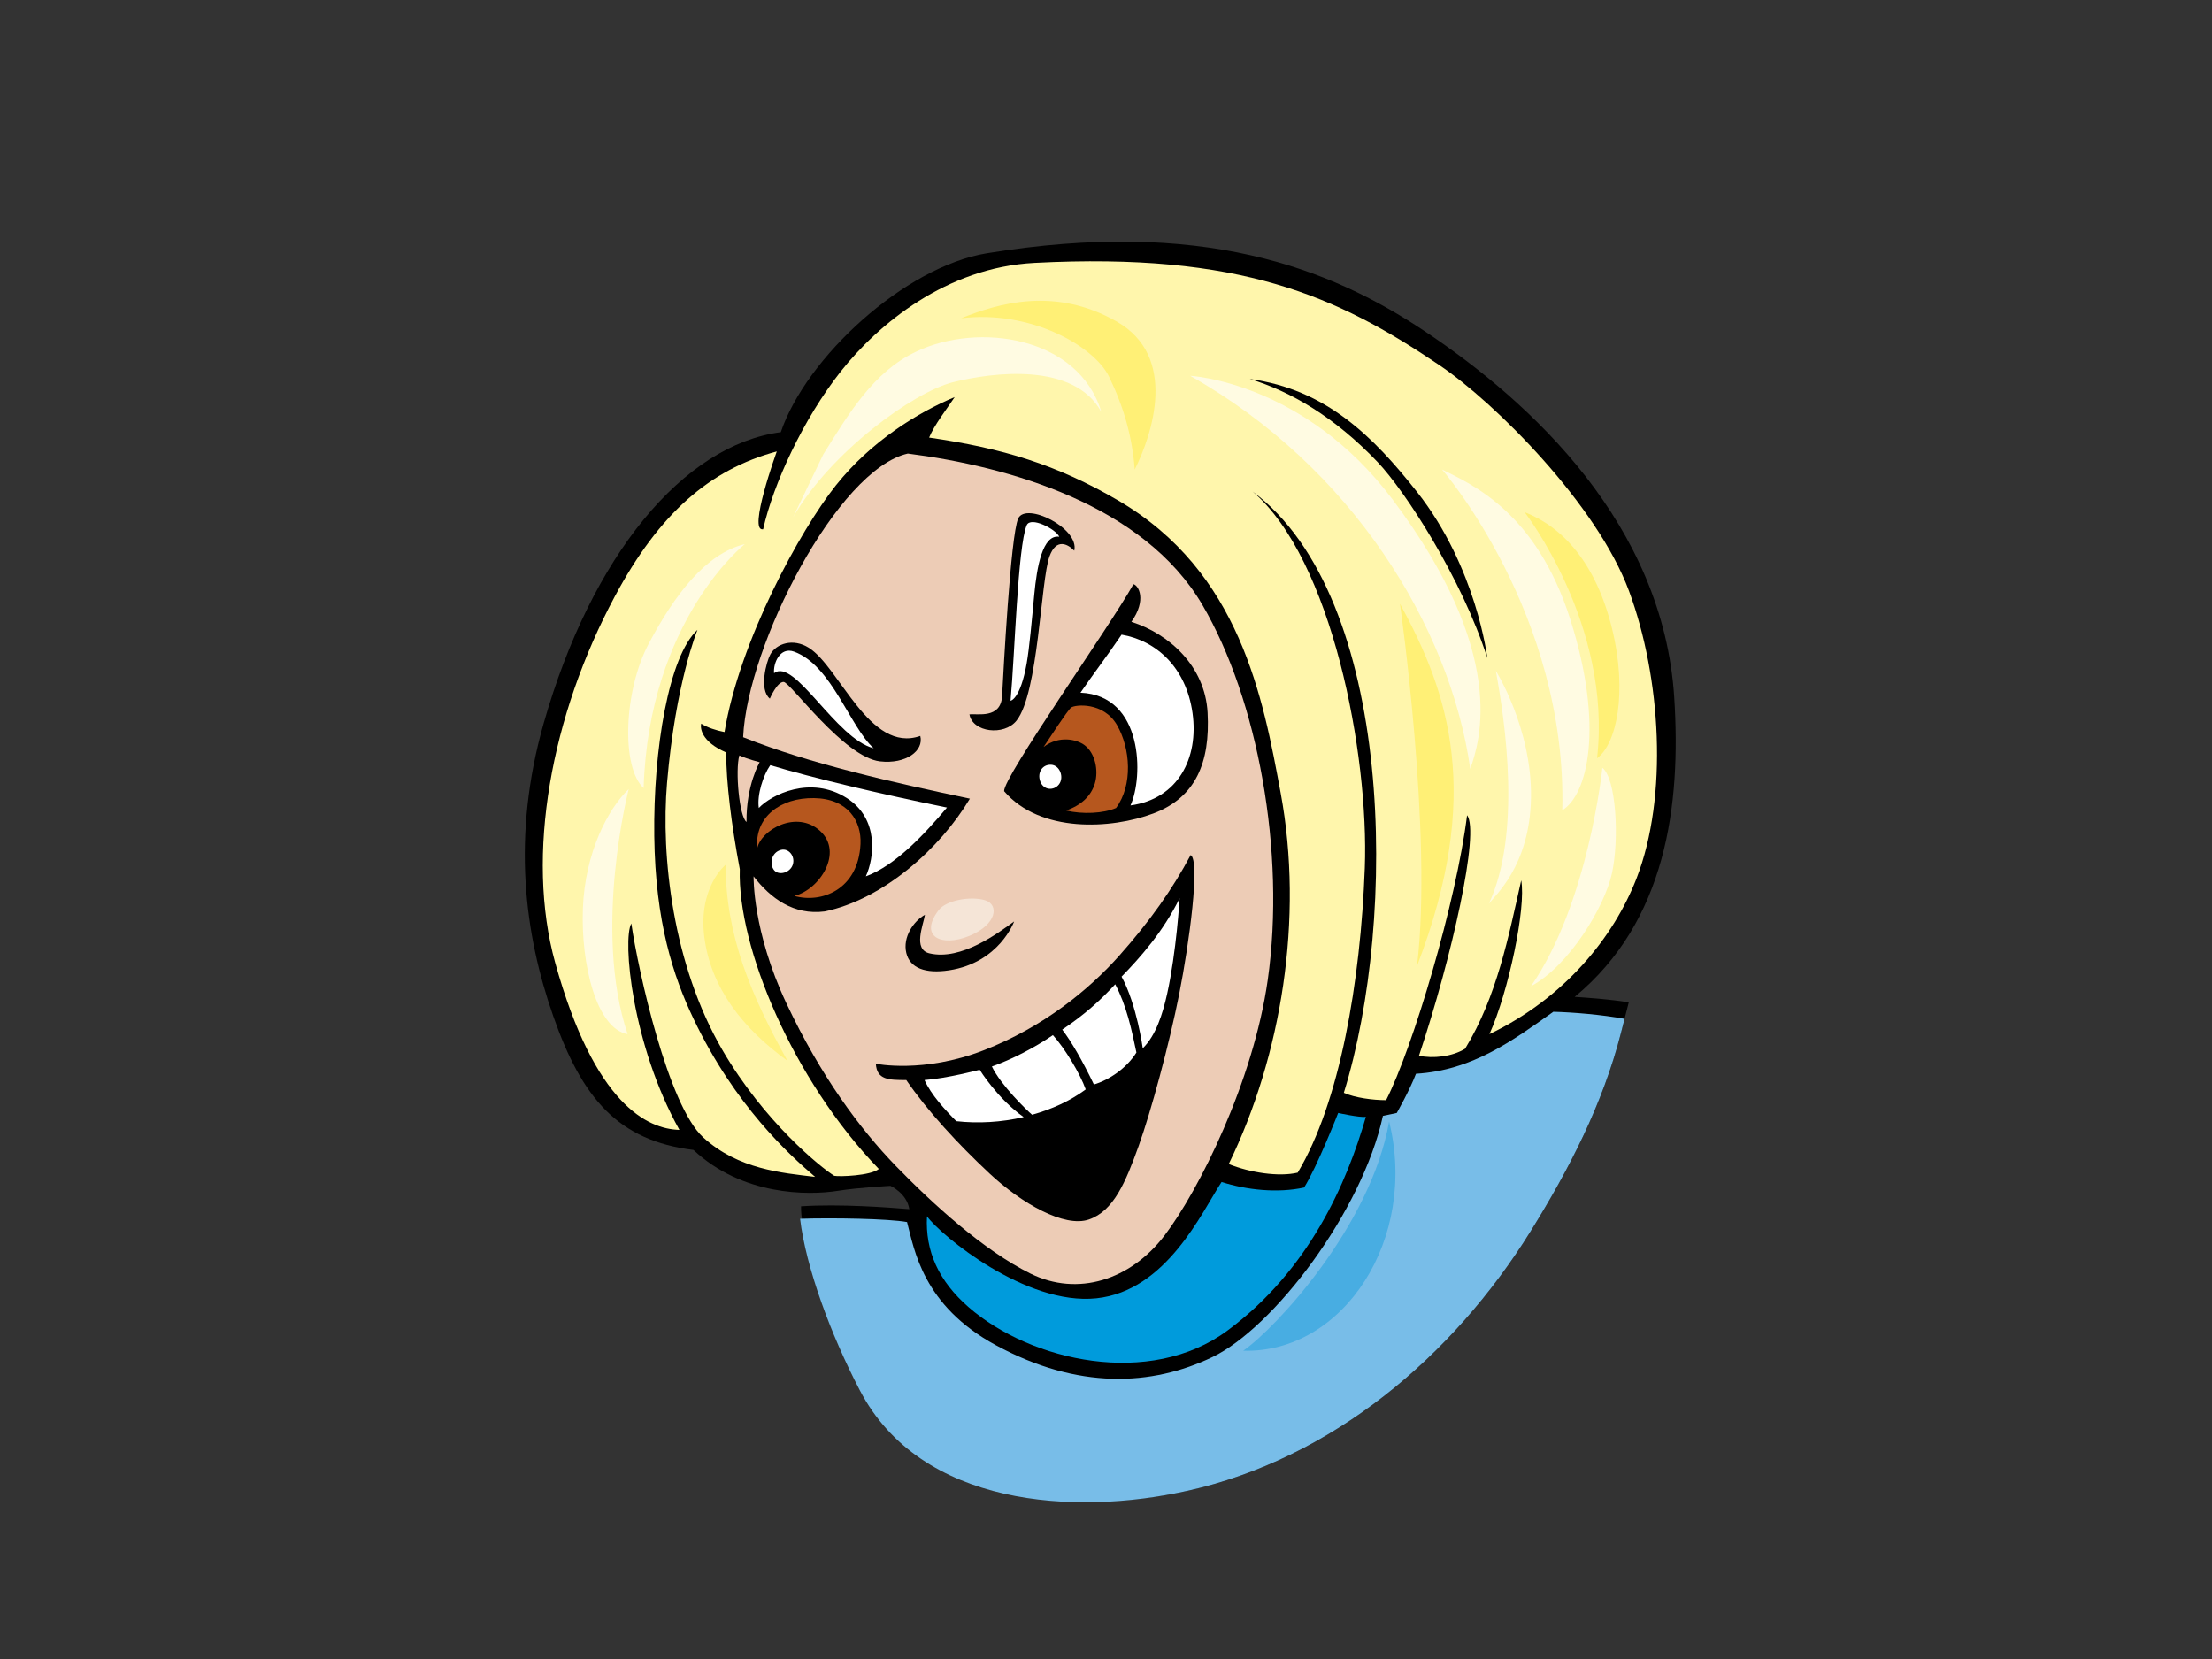 <?xml version="1.0" encoding="utf-8"?>
<!-- Generator: Adobe Illustrator 17.0.0, SVG Export Plug-In . SVG Version: 6.00 Build 0)  -->
<!DOCTYPE svg PUBLIC "-//W3C//DTD SVG 1.1//EN" "http://www.w3.org/Graphics/SVG/1.1/DTD/svg11.dtd">
<svg version="1.1" id="Layer_1" xmlns="http://www.w3.org/2000/svg" xmlns:xlink="http://www.w3.org/1999/xlink" x="0px" y="0px"
	 width="800px" height="600px" viewBox="0 0 800 600" enable-background="new 0 0 800 600" xml:space="preserve">
<rect x="0" y="0" width="800" height="600" fill="#333333" stroke="none"/>
<g>
	<path d="M250.797,415.887c17.643,16.527,41.35,16.527,52.338,14.772c7.26-1.16,18.914-1.783,18.914-1.783s5.924,2.67,6.816,8.436
		c-7.821-0.637-25.066-1.948-39.153-1.039c-0.353,14.968,15.944,47.112,21.442,61.121c17.355,44.256,77.424,50.82,118.115,41.824
		c52.496-11.609,96.199-48.684,124.21-93.766c14.015-22.556,26.138-46.042,32.757-71.843c0.955-3.711,1.886-7.423,2.837-11.119
		c-7.168-1.133-14.783-1.639-19.569-1.968c33.132-27.353,38.524-69.351,35.996-108.369c-4.036-62.331-51.18-106.316-90.319-132.426
		c-34.49-23.008-80.791-40.828-158.349-28.124c-29.61,4.85-65.326,37.711-74.446,64.692c-35.19,4.614-68.414,44.462-85.764,105.287
		c-11.701,41.023-6.915,76.315,3.487,105.985C210.509,397.231,223.526,412.535,250.797,415.887z"/>
	<path fill="#FFF6AC" d="M520.574,132.057c20.335,13.764,57.018,50.468,68.576,81.678c11.558,31.206,14.257,74.358,2.695,104.023
		c-8.261,21.212-25.987,43.198-53.168,56.247c6.935-15.41,13.301-45.824,11.489-55.611c-4.551,20.165-8.793,42.13-20.297,60.889
		c-4.714,2.899-11.601,3.624-16.676,2.538c11.999-35.939,22.02-81.015,17.397-86.986c-3.947,31.603-19.653,84.18-29.284,103.058
		c-4.717,0-11.305-0.85-15.294-2.664c19.57-63.063,18.378-179.183-32.979-217.455c28.626,24.402,42.109,94.905,40.567,136.129
		c-1.541,41.227-9.051,84.82-24.27,110.192c-6.879,1.632-17.243-0.012-24.946-3.095c19.046-39.122,27.199-88.807,18.799-134.139
		c-6.384-34.433-14.659-80.062-58.716-105.824c-22.24-13.006-41.856-18.928-68.442-22.782c1.931-4.624,6.164-10.016,9.248-14.639
		c-13.047,5.436-30.16,15.806-43.012,31.982c-12.854,16.178-34.792,56.179-40.228,89.159c-3.079-0.586-6.295-1.663-8.444-3.042
		c-0.359,1.45-0.153,6.439,9.044,10.422c0,10.734,1.851,25.955,4.921,42.213c-0.878,28.067,19.152,76.225,50.292,108.425
		c-3.012,2.476-14.296,2.834-16.115,2.476c-5.005-3.082-25.426-19.652-40.45-45.464c-17.958-30.845-22.308-69.988-20.034-96.701
		c3.082-36.216,11.003-55.297,11.003-55.297c-10.409,9.545-16.011,43.354-15.626,74.561c0.383,31.206,6.934,50.854,14.17,66.061
		c14.99,31.485,34.836,49.413,44.007,57.225c-11.965-1.449-27.741-2.697-40.454-14.254c-12.716-11.558-23.501-60.104-26.023-77.404
		c-3.258,5.802,0.209,43.883,17.397,74.664c-11.413-0.342-30.611-8.89-44.93-60.446c-10.794-38.861-1.54-89.381,21.579-132.533
		c16.043-29.953,34.277-45.854,58.557-52.396c0,0-10.585,29.246-4.929,28.15c3.617-16.305,14.551-39.978,28.052-57.047
		c13.495-17.073,38.144-37.643,70.116-39.299C448.525,91.215,483.602,107.034,520.574,132.057z"/>
	<path d="M512.484,177.904c21.57,27.353,25.426,60.1,25.426,60.1c-9.248-28.895-29.73-60.434-39.685-70.891
		c-15.409-16.178-31.363-25.564-46.233-30.047C479.573,140.78,496.719,157.918,512.484,177.904z"/>
	<path fill="#EDCCB6" d="M434.879,218.802c19.942,34.045,30.214,89.323,23.611,135.664c-5.25,36.842-24.992,76.176-37.32,92.358
		c-12.328,16.181-31.452,22.202-48.476,13.798c-17.019-8.406-35.515-25.355-48.615-38.841
		c-13.098-13.483-27.348-32.748-39.68-58.945c-12.33-26.198-11.854-45.889-11.854-45.889c6.163,7.97,14.495,14.131,25.732,12.683
		c21.019-4.351,41.603-22.547,52.488-40.785c-27.125-5.706-58.266-12.696-82.003-22.224c1.532-33.412,34.13-96.811,59.558-102.584
		C364.534,168.661,413.576,182.424,434.879,218.802z"/>
	<path d="M388.52,199.157c-2.349-2.426-6.497-4.623-8.941,2.021c-3.221,8.733-3.983,49.502-11.956,59.465
		c-4.485,5.609-15.925,4.226-17.012-2.298c2.913-0.304,11.347,1.689,11.806-6.589c0.455-8.278,3.061-58.086,5.82-64.22
		C370.996,181.402,390.463,191.056,388.52,199.157z"/>
	<path fill="#FFFFFF" d="M383.104,194.124c-6.13-0.921-8.122,11.188-9.043,20.848c-0.918,9.653-1.778,19.444-2.756,24.982
		c-2.302,13.025-5.825,13.488-5.825,13.488c1.527-16.557,2.606-55.637,5.825-63.456
		C372.694,186.609,381.877,191.364,383.104,194.124z"/>
	<path d="M409.179,224.889c13.619,4.335,26.645,15.985,27.564,32.843c0.986,18.091-4.346,30.709-19.57,36.442
		c-15.223,5.737-40.971,7.186-54.025-8.032c-0.359-5.077,38.033-59.218,46.772-74.853
		C411.736,211.656,414.825,216.964,409.179,224.889z"/>
	<path fill="#FFFFFF" d="M431.287,257.87c2.292,16.338-5.239,31.055-22.438,33.425c4.707-10.145,4.749-39.847-18.087-40.767
		c4.708-6.887,9.35-12.876,14.867-20.998C418.317,231.708,428.995,241.531,431.287,257.87z"/>
	<path d="M332.832,266.159c1.383,5.367-5.212,10.27-14.561,9.2c-13.095-1.506-32.461-28.634-34.852-28.727
		c-2.392-0.088-4.995,6.043-4.995,6.043c-3.994-3.261-1.252-13.338,0.148-15.941c2.149-3.983,8.249-6.042,13.951-2.453
		C303.714,241.33,314.441,272.597,332.832,266.159z"/>
	<path fill="#FFFFFF" d="M315.971,270.606c-13.639-3.372-28.662-32.953-36.015-27.129c-0.364-3.626,2.144-9.634,7.2-7.816
		C300.8,240.566,307.386,262.942,315.971,270.606z"/>
	<path fill="#B6571E" d="M403.944,262.178c4.905,8.428,5.852,21.705-0.305,30.042c-4.601,1.991-12.147,2.332-18.088,0.915
		c5.457-1.878,9.043-5.213,10.422-9.807c1.381-4.597,0.153-10.881-3.677-13.793c-2.799-2.127-9.197-3.681-14.87,0.612
		c2.299-3.372,8.589-13.182,9.964-14.252C388.769,254.817,399.039,253.748,403.944,262.178z"/>
	<path fill="#EDCCB6" d="M274.742,275.663c0,0-4.903,8.275-4.754,21.609c-2.604-1.838-4.136-18.544-2.602-24.06
		C270.452,274.592,274.742,275.663,274.742,275.663z"/>
	<path fill="#FFFFFF" d="M382.973,283.7c-1.795,2.296-5.546,2.232-6.769-1.14c-1.146-3.157,0.821-6.173,3.983-5.975
		C383.351,276.781,384.938,281.182,382.973,283.7z"/>
	<path fill="#FFFFFF" d="M342.49,292.062c-7.983,9.423-18.483,20.896-29.355,24.885c3.022-6.562,4.939-20.778-6.864-28.307
		c-13.135-8.379-27.393-1.173-31.836,3.577c-0.719-4.715,1.6-11.856,4.138-15.481C293.901,281.334,318.42,287.159,342.49,292.062z"
		/>
	<path fill="#B6571E" d="M294.414,288.641c12.256,0.2,17.196,8.308,16.801,16.605c-0.791,16.605-14.235,21.547-23.92,18.78
		c9.29-2.372,17.793-15.815,9.29-23.525c-8.499-7.707-21.347-0.396-22.73,6.328C272.867,295.558,282.157,288.446,294.414,288.641z"
		/>
	<path fill="#FFFFFF" d="M286.703,312.759c-0.988,2.964-5.066,3.982-6.724,1.973c-1.803-2.176-1.021-6.435,2.426-7.34
		C285.315,306.624,287.697,309.793,286.703,312.759z"/>
	<path d="M426.474,359.501c-3.676,18.545-10.284,42.708-14.636,54.863c-4.786,13.361-9.121,23.61-18.009,26.677
		c-8.89,3.065-24.368-5.825-35.864-16.552c-11.496-10.731-22.531-22.687-30.197-33.874c-6.435,0-10.642-0.096-11.009-5.898
		c0,0,17.143,3.599,38.907-4.833c21.762-8.431,38.25-22.025,49.164-34.308c10.915-12.286,19.191-23.933,25.784-36.346
		C434.111,311.264,430.151,340.955,426.474,359.501z"/>
	<path d="M343.25,350.921c-8.607,1.309-14.17-0.799-15.479-6.284c-1.356-5.678,2.605-11.499,6.745-13.796
		c-0.594,3.754-4.416,12.501,1.608,13.94c11.57,2.765,25.061-7.502,30.65-11.526C366.773,333.255,361.438,348.151,343.25,350.921z"
		/>
	<path fill="#FFFFFF" d="M354.312,386.889c0,0-11.677,3.112-19.95,3.726c2.297,5.212,7.507,10.882,11.492,14.864
		c7.893,0.9,16.325,0.398,24.369-1.473C360.722,397.36,354.312,386.889,354.312,386.889z"/>
	<path fill="#FFFFFF" d="M380.8,374.368c-6.858,4.68-14.91,8.814-22.072,11.343c3.221,6.745,12.667,15.882,14.549,17.454
		c7.083-1.987,13.784-4.998,19.386-9.16C390.654,388.327,385.067,379.063,380.8,374.368z"/>
	<path fill="#FFFFFF" d="M403.331,355.976c-5.676,6.13-11.188,11.035-19.161,16.401c3.219,4.179,7.206,11.035,11.456,19.848
		c5.408-1.61,11.81-5.838,15.369-11.572C409.235,372.243,407.446,363.783,403.331,355.976z"/>
	<path fill="#FFFFFF" d="M405.629,353.216c5.519,10.117,7.663,25.902,7.663,25.902c4.751-4.596,7.205-12.415,8.823-19.707
		c3.342-15.064,4.511-34.549,4.511-34.549C420.653,336.97,412.38,346.288,405.629,353.216z"/>
	<path fill="#78BDE8" d="M310.973,502.838c22.019,42.13,77.604,45.376,118.296,36.38c52.496-11.609,96.199-48.684,124.21-93.766
		c14.015-22.556,26.138-46.042,32.757-71.843c0.437-1.71,0.874-3.42,1.311-5.131c-8.287-1.513-18.526-2.367-25.752-2.563
		c-14.859,10.513-29.281,21.19-49.686,22.426c-2.323,6.084-6.95,14.174-6.95,14.174s-2.929,0.598-5.009,1.049
		c-7.591,34.805-39.654,76.682-61.665,87.243c-22.012,10.556-48.685,11.762-78.232-4.248c-26.638-14.435-29.573-34.69-32.207-44.585
		c-6.785-1.236-26.874-1.572-38.687-1.193C291.449,458.212,300.334,482.483,310.973,502.838z"/>
	<path fill="#009BDC" d="M493.99,403.928c-6.887,23.921-20.543,55.474-50.064,77.288c-28.055,20.731-70.984,11.228-93.595-8.436
		c-10.844-9.426-15.75-20.282-15.076-32.888c5.006,6.933,35.83,32.362,61.259,29.664c25.428-2.695,38.141-31.204,45.286-42.072
		c9.061,2.904,20.294,4.095,29.842,2.004c4.622-7.319,12.328-26.971,12.328-26.971S491.562,404.203,493.99,403.928z"/>
	<path fill="#FFFBE2" d="M503.616,180.603c41.999,55.863,31.598,87.452,28.125,97.47c-7.32-51.627-43.148-109.414-101.323-142.164
		C430.418,135.909,471.621,138.035,503.616,180.603z"/>
	<path fill="#FFFBE2" d="M565.023,293.026c9.061-5.437,15.269-29.979,2.938-68.889c-12.33-38.912-35.555-48.9-46.429-54.334
		C521.532,169.803,566.803,221.823,565.023,293.026z"/>
	<path fill="#FFFBE2" d="M540.991,242.629c3.468,18.879,9.245,58.946-2.531,84.248c1.813-2.72,14.855-13.358,15.244-38.401
		C554.093,263.432,540.991,242.629,540.991,242.629z"/>
	<path fill="#FFFBE2" d="M553.705,356.67c13.592-7.249,26.584-28.511,29.28-40.84c2.696-12.327,1.539-34.286-3.466-38.143
		C579.519,277.687,574.512,326.621,553.705,356.67z"/>
	<path fill="#FFFBE2" d="M297.733,164.363c9.057-14.496,18.121-29.899,33.524-37.149c22.653-10.87,58.897-5.433,67.05,21.749
		c-9.965-18.125-39.339-14.313-53.631-10.742c-14.287,3.572-44.223,25.236-57.815,48.793L297.733,164.363z"/>
	<path fill="#FFFBE2" d="M232.77,285.009c-8.09-7.315-7.317-35.053,1.93-52.393c9.244-17.338,20.417-32.364,34.673-35.831
		C269.373,196.784,234.698,224.137,232.77,285.009z"/>
	<path fill="#FFFBE2" d="M226.99,374.01c-11.173-1.93-16.95-25.044-16.181-45.466c0.772-20.417,9.248-36.212,16.573-43.149
		C227.382,285.395,214.281,336.25,226.99,374.01z"/>
	<path fill="#FFF180" d="M254.732,338.948c2.313,18.107,13.744,32.91,30.053,44.691c-13.168-23.66-22.346-45.465-22.346-70.89
		C262.439,312.75,252.421,320.842,254.732,338.948z"/>
	<path fill="#FFF076" d="M506.318,218.358c17.72,32.362,30.05,68.959,6.166,130.992
		C518.262,301.958,506.318,218.358,506.318,218.358z"/>
	<path fill="#FFF076" d="M577.597,274.22c6.928-5.008,11.168-23.503,5.388-47c-5.78-23.504-17.723-36.603-31.591-41.995
		C551.394,185.225,583.12,226.031,577.597,274.22z"/>
	<path fill="#FFF076" d="M401.136,136.295c5.399,11.17,8.34,21.741,9.252,33.516c6.338-12.68,15.794-40.835-6.55-53.549
		c-22.348-12.716-42.767-6.55-56.248-1.156C372.629,112.021,395.743,125.126,401.136,136.295z"/>
	<path fill="#48ADE2" d="M449.628,488.512c11.777-8.159,46.207-45.226,52.762-82.913
		C512.876,447.874,486.005,489.494,449.628,488.512z"/>
	<path fill="#F5E5D7" d="M339.448,329.19c2.758-3.648,11.627-5.167,16.79-3.615c5.162,1.547,4.389,8.775-5.681,12.909
		C340.487,342.615,332.222,338.746,339.448,329.19z"/>
</g>
</svg>
